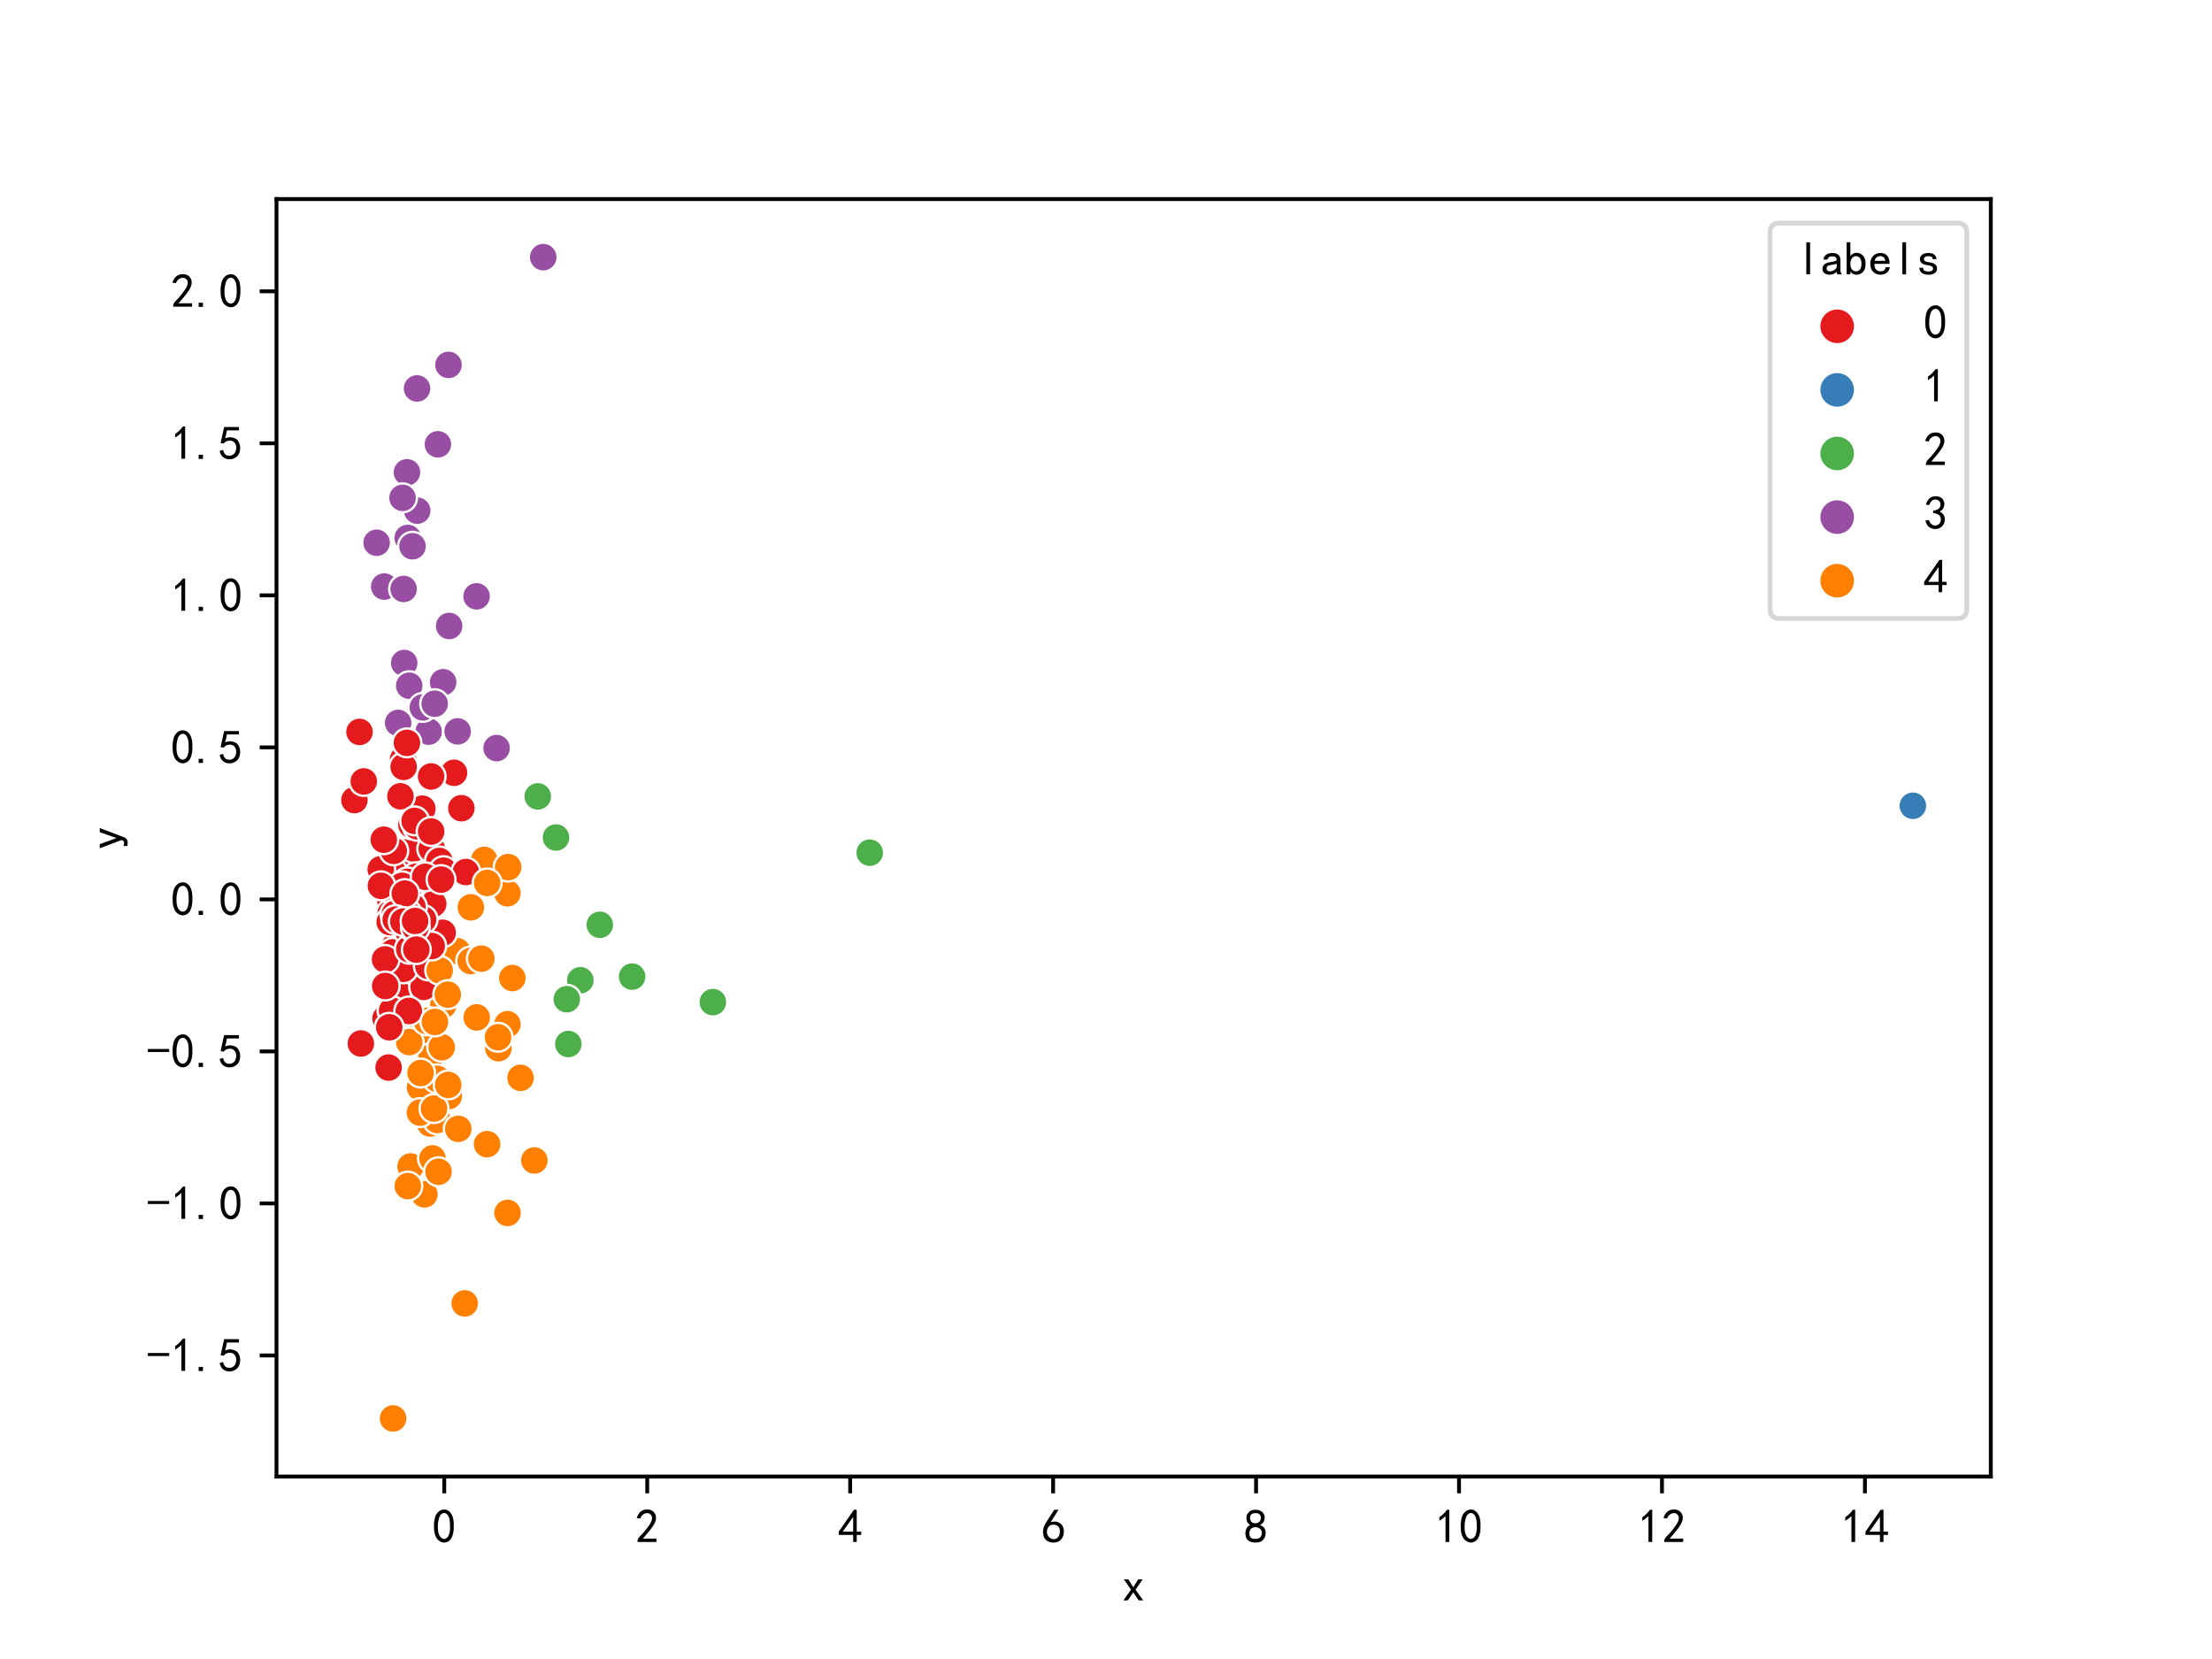 <?xml version="1.0" encoding="utf-8" standalone="no"?>
<!DOCTYPE svg PUBLIC "-//W3C//DTD SVG 1.1//EN"
  "http://www.w3.org/Graphics/SVG/1.1/DTD/svg11.dtd">
<!-- Created with matplotlib (https://matplotlib.org/) -->
<svg height="345.6pt" version="1.1" viewBox="0 0 460.8 345.6" width="460.8pt" xmlns="http://www.w3.org/2000/svg" xmlns:xlink="http://www.w3.org/1999/xlink">
 <defs>
  <style type="text/css">*{stroke-linecap:butt;stroke-linejoin:round;}</style>
 </defs>
 <g id="figure_1">
  <g id="patch_1">
   <path d="M 0 345.6 
L 460.8 345.6 
L 460.8 0 
L 0 0 
z
" style="fill:#ffffff;"/>
  </g>
  <g id="axes_1">
   <g id="patch_2">
    <path d="M 57.6 307.584 
L 414.72 307.584 
L 414.72 41.472 
L 57.6 41.472 
z
" style="fill:#ffffff;"/>
   </g>
   <g id="PathCollection_1">
    <defs>
     <path d="M 0 3 
C 0.796 3 1.559 2.684 2.121 2.121 
C 2.684 1.559 3 0.796 3 -0 
C 3 -0.796 2.684 -1.559 2.121 -2.121 
C 1.559 -2.684 0.796 -3 0 -3 
C -0.796 -3 -1.559 -2.684 -2.121 -2.121 
C -2.684 -1.559 -3 -0.796 -3 0 
C -3 0.796 -2.684 1.559 -2.121 2.121 
C -1.559 2.684 -0.796 3 0 3 
z
" id="C0_0_defb225ad3"/>
    </defs>
    <g clip-path="url(#p0d2f0384b6)">
     <use style="fill:#ff7f00;stroke:#ffffff;stroke-width:0.48;" x="89.593" xlink:href="#C0_0_defb225ad3" y="234.045"/>
    </g>
    <g clip-path="url(#p0d2f0384b6)">
     <use style="fill:#e41a1c;stroke:#ffffff;stroke-width:0.48;" x="90.141" xlink:href="#C0_0_defb225ad3" y="173.498"/>
    </g>
    <g clip-path="url(#p0d2f0384b6)">
     <use style="fill:#e41a1c;stroke:#ffffff;stroke-width:0.48;" x="86.931" xlink:href="#C0_0_defb225ad3" y="196.466"/>
    </g>
    <g clip-path="url(#p0d2f0384b6)">
     <use style="fill:#e41a1c;stroke:#ffffff;stroke-width:0.48;" x="81.335" xlink:href="#C0_0_defb225ad3" y="187.617"/>
    </g>
    <g clip-path="url(#p0d2f0384b6)">
     <use style="fill:#e41a1c;stroke:#ffffff;stroke-width:0.48;" x="81.875" xlink:href="#C0_0_defb225ad3" y="197.6"/>
    </g>
    <g clip-path="url(#p0d2f0384b6)">
     <use style="fill:#e41a1c;stroke:#ffffff;stroke-width:0.48;" x="86.032" xlink:href="#C0_0_defb225ad3" y="185.121"/>
    </g>
    <g clip-path="url(#p0d2f0384b6)">
     <use style="fill:#e41a1c;stroke:#ffffff;stroke-width:0.48;" x="83.981" xlink:href="#C0_0_defb225ad3" y="189.215"/>
    </g>
    <g clip-path="url(#p0d2f0384b6)">
     <use style="fill:#e41a1c;stroke:#ffffff;stroke-width:0.48;" x="83.6" xlink:href="#C0_0_defb225ad3" y="211.194"/>
    </g>
    <g clip-path="url(#p0d2f0384b6)">
     <use style="fill:#e41a1c;stroke:#ffffff;stroke-width:0.48;" x="85.974" xlink:href="#C0_0_defb225ad3" y="192.993"/>
    </g>
    <g clip-path="url(#p0d2f0384b6)">
     <use style="fill:#e41a1c;stroke:#ffffff;stroke-width:0.48;" x="85.676" xlink:href="#C0_0_defb225ad3" y="203.607"/>
    </g>
    <g clip-path="url(#p0d2f0384b6)">
     <use style="fill:#ff7f00;stroke:#ffffff;stroke-width:0.48;" x="89.884" xlink:href="#C0_0_defb225ad3" y="219.738"/>
    </g>
    <g clip-path="url(#p0d2f0384b6)">
     <use style="fill:#e41a1c;stroke:#ffffff;stroke-width:0.48;" x="84.053" xlink:href="#C0_0_defb225ad3" y="190.77"/>
    </g>
    <g clip-path="url(#p0d2f0384b6)">
     <use style="fill:#984ea3;stroke:#ffffff;stroke-width:0.48;" x="80.043" xlink:href="#C0_0_defb225ad3" y="122.191"/>
    </g>
    <g clip-path="url(#p0d2f0384b6)">
     <use style="fill:#e41a1c;stroke:#ffffff;stroke-width:0.48;" x="87.724" xlink:href="#C0_0_defb225ad3" y="168.278"/>
    </g>
    <g clip-path="url(#p0d2f0384b6)">
     <use style="fill:#ff7f00;stroke:#ffffff;stroke-width:0.48;" x="95.209" xlink:href="#C0_0_defb225ad3" y="198.135"/>
    </g>
    <g clip-path="url(#p0d2f0384b6)">
     <use style="fill:#ff7f00;stroke:#ffffff;stroke-width:0.48;" x="91.106" xlink:href="#C0_0_defb225ad3" y="233.313"/>
    </g>
    <g clip-path="url(#p0d2f0384b6)">
     <use style="fill:#984ea3;stroke:#ffffff;stroke-width:0.48;" x="84.207" xlink:href="#C0_0_defb225ad3" y="138.112"/>
    </g>
    <g clip-path="url(#p0d2f0384b6)">
     <use style="fill:#984ea3;stroke:#ffffff;stroke-width:0.48;" x="103.45" xlink:href="#C0_0_defb225ad3" y="155.844"/>
    </g>
    <g clip-path="url(#p0d2f0384b6)">
     <use style="fill:#984ea3;stroke:#ffffff;stroke-width:0.48;" x="84.94" xlink:href="#C0_0_defb225ad3" y="112.066"/>
    </g>
    <g clip-path="url(#p0d2f0384b6)">
     <use style="fill:#e41a1c;stroke:#ffffff;stroke-width:0.48;" x="84.461" xlink:href="#C0_0_defb225ad3" y="180.436"/>
    </g>
    <g clip-path="url(#p0d2f0384b6)">
     <use style="fill:#984ea3;stroke:#ffffff;stroke-width:0.48;" x="85.248" xlink:href="#C0_0_defb225ad3" y="142.847"/>
    </g>
    <g clip-path="url(#p0d2f0384b6)">
     <use style="fill:#e41a1c;stroke:#ffffff;stroke-width:0.48;" x="83.375" xlink:href="#C0_0_defb225ad3" y="194.992"/>
    </g>
    <g clip-path="url(#p0d2f0384b6)">
     <use style="fill:#984ea3;stroke:#ffffff;stroke-width:0.48;" x="89.294" xlink:href="#C0_0_defb225ad3" y="152.411"/>
    </g>
    <g clip-path="url(#p0d2f0384b6)">
     <use style="fill:#e41a1c;stroke:#ffffff;stroke-width:0.48;" x="86.195" xlink:href="#C0_0_defb225ad3" y="176.749"/>
    </g>
    <g clip-path="url(#p0d2f0384b6)">
     <use style="fill:#e41a1c;stroke:#ffffff;stroke-width:0.48;" x="84.634" xlink:href="#C0_0_defb225ad3" y="187.094"/>
    </g>
    <g clip-path="url(#p0d2f0384b6)">
     <use style="fill:#ff7f00;stroke:#ffffff;stroke-width:0.48;" x="87.899" xlink:href="#C0_0_defb225ad3" y="214.634"/>
    </g>
    <g clip-path="url(#p0d2f0384b6)">
     <use style="fill:#e41a1c;stroke:#ffffff;stroke-width:0.48;" x="89.943" xlink:href="#C0_0_defb225ad3" y="176.824"/>
    </g>
    <g clip-path="url(#p0d2f0384b6)">
     <use style="fill:#e41a1c;stroke:#ffffff;stroke-width:0.48;" x="84.454" xlink:href="#C0_0_defb225ad3" y="201.915"/>
    </g>
    <g clip-path="url(#p0d2f0384b6)">
     <use style="fill:#e41a1c;stroke:#ffffff;stroke-width:0.48;" x="82.493" xlink:href="#C0_0_defb225ad3" y="194.757"/>
    </g>
    <g clip-path="url(#p0d2f0384b6)">
     <use style="fill:#e41a1c;stroke:#ffffff;stroke-width:0.48;" x="82.304" xlink:href="#C0_0_defb225ad3" y="196.998"/>
    </g>
    <g clip-path="url(#p0d2f0384b6)">
     <use style="fill:#e41a1c;stroke:#ffffff;stroke-width:0.48;" x="84.204" xlink:href="#C0_0_defb225ad3" y="205.339"/>
    </g>
    <g clip-path="url(#p0d2f0384b6)">
     <use style="fill:#ff7f00;stroke:#ffffff;stroke-width:0.48;" x="87.506" xlink:href="#C0_0_defb225ad3" y="226.536"/>
    </g>
    <g clip-path="url(#p0d2f0384b6)">
     <use style="fill:#ff7f00;stroke:#ffffff;stroke-width:0.48;" x="92.018" xlink:href="#C0_0_defb225ad3" y="218.162"/>
    </g>
    <g clip-path="url(#p0d2f0384b6)">
     <use style="fill:#4daf4a;stroke:#ffffff;stroke-width:0.48;" x="115.827" xlink:href="#C0_0_defb225ad3" y="174.466"/>
    </g>
    <g clip-path="url(#p0d2f0384b6)">
     <use style="fill:#ff7f00;stroke:#ffffff;stroke-width:0.48;" x="105.708" xlink:href="#C0_0_defb225ad3" y="213.361"/>
    </g>
    <g clip-path="url(#p0d2f0384b6)">
     <use style="fill:#ff7f00;stroke:#ffffff;stroke-width:0.48;" x="88.415" xlink:href="#C0_0_defb225ad3" y="248.81"/>
    </g>
    <g clip-path="url(#p0d2f0384b6)">
     <use style="fill:#ff7f00;stroke:#ffffff;stroke-width:0.48;" x="85.248" xlink:href="#C0_0_defb225ad3" y="217.091"/>
    </g>
    <g clip-path="url(#p0d2f0384b6)">
     <use style="fill:#984ea3;stroke:#ffffff;stroke-width:0.48;" x="88.08" xlink:href="#C0_0_defb225ad3" y="147.361"/>
    </g>
    <g clip-path="url(#p0d2f0384b6)">
     <use style="fill:#e41a1c;stroke:#ffffff;stroke-width:0.48;" x="94.584" xlink:href="#C0_0_defb225ad3" y="160.984"/>
    </g>
    <g clip-path="url(#p0d2f0384b6)">
     <use style="fill:#e41a1c;stroke:#ffffff;stroke-width:0.48;" x="85.713" xlink:href="#C0_0_defb225ad3" y="171.831"/>
    </g>
    <g clip-path="url(#p0d2f0384b6)">
     <use style="fill:#e41a1c;stroke:#ffffff;stroke-width:0.48;" x="91.542" xlink:href="#C0_0_defb225ad3" y="179.356"/>
    </g>
    <g clip-path="url(#p0d2f0384b6)">
     <use style="fill:#e41a1c;stroke:#ffffff;stroke-width:0.48;" x="84.274" xlink:href="#C0_0_defb225ad3" y="198.268"/>
    </g>
    <g clip-path="url(#p0d2f0384b6)">
     <use style="fill:#e41a1c;stroke:#ffffff;stroke-width:0.48;" x="81.367" xlink:href="#C0_0_defb225ad3" y="190.319"/>
    </g>
    <g clip-path="url(#p0d2f0384b6)">
     <use style="fill:#984ea3;stroke:#ffffff;stroke-width:0.48;" x="86.877" xlink:href="#C0_0_defb225ad3" y="80.921"/>
    </g>
    <g clip-path="url(#p0d2f0384b6)">
     <use style="fill:#e41a1c;stroke:#ffffff;stroke-width:0.48;" x="81.074" xlink:href="#C0_0_defb225ad3" y="185.036"/>
    </g>
    <g clip-path="url(#p0d2f0384b6)">
     <use style="fill:#ff7f00;stroke:#ffffff;stroke-width:0.48;" x="85.525" xlink:href="#C0_0_defb225ad3" y="243"/>
    </g>
    <g clip-path="url(#p0d2f0384b6)">
     <use style="fill:#e41a1c;stroke:#ffffff;stroke-width:0.48;" x="84.705" xlink:href="#C0_0_defb225ad3" y="193.875"/>
    </g>
    <g clip-path="url(#p0d2f0384b6)">
     <use style="fill:#e41a1c;stroke:#ffffff;stroke-width:0.48;" x="86.668" xlink:href="#C0_0_defb225ad3" y="182.642"/>
    </g>
    <g clip-path="url(#p0d2f0384b6)">
     <use style="fill:#e41a1c;stroke:#ffffff;stroke-width:0.48;" x="87.353" xlink:href="#C0_0_defb225ad3" y="190.694"/>
    </g>
    <g clip-path="url(#p0d2f0384b6)">
     <use style="fill:#e41a1c;stroke:#ffffff;stroke-width:0.48;" x="80.321" xlink:href="#C0_0_defb225ad3" y="212.155"/>
    </g>
    <g clip-path="url(#p0d2f0384b6)">
     <use style="fill:#ff7f00;stroke:#ffffff;stroke-width:0.48;" x="92.332" xlink:href="#C0_0_defb225ad3" y="209.391"/>
    </g>
    <g clip-path="url(#p0d2f0384b6)">
     <use style="fill:#e41a1c;stroke:#ffffff;stroke-width:0.48;" x="92.222" xlink:href="#C0_0_defb225ad3" y="194.314"/>
    </g>
    <g clip-path="url(#p0d2f0384b6)">
     <use style="fill:#ff7f00;stroke:#ffffff;stroke-width:0.48;" x="101.465" xlink:href="#C0_0_defb225ad3" y="238.349"/>
    </g>
    <g clip-path="url(#p0d2f0384b6)">
     <use style="fill:#984ea3;stroke:#ffffff;stroke-width:0.48;" x="95.333" xlink:href="#C0_0_defb225ad3" y="152.356"/>
    </g>
    <g clip-path="url(#p0d2f0384b6)">
     <use style="fill:#984ea3;stroke:#ffffff;stroke-width:0.48;" x="82.938" xlink:href="#C0_0_defb225ad3" y="150.597"/>
    </g>
    <g clip-path="url(#p0d2f0384b6)">
     <use style="fill:#ff7f00;stroke:#ffffff;stroke-width:0.48;" x="98.085" xlink:href="#C0_0_defb225ad3" y="189.013"/>
    </g>
    <g clip-path="url(#p0d2f0384b6)">
     <use style="fill:#e41a1c;stroke:#ffffff;stroke-width:0.48;" x="88.477" xlink:href="#C0_0_defb225ad3" y="187.518"/>
    </g>
    <g clip-path="url(#p0d2f0384b6)">
     <use style="fill:#e41a1c;stroke:#ffffff;stroke-width:0.48;" x="92.402" xlink:href="#C0_0_defb225ad3" y="181.377"/>
    </g>
    <g clip-path="url(#p0d2f0384b6)">
     <use style="fill:#4daf4a;stroke:#ffffff;stroke-width:0.48;" x="124.949" xlink:href="#C0_0_defb225ad3" y="192.65"/>
    </g>
    <g clip-path="url(#p0d2f0384b6)">
     <use style="fill:#ff7f00;stroke:#ffffff;stroke-width:0.48;" x="81.888" xlink:href="#C0_0_defb225ad3" y="295.488"/>
    </g>
    <g clip-path="url(#p0d2f0384b6)">
     <use style="fill:#4daf4a;stroke:#ffffff;stroke-width:0.48;" x="118.395" xlink:href="#C0_0_defb225ad3" y="217.487"/>
    </g>
    <g clip-path="url(#p0d2f0384b6)">
     <use style="fill:#e41a1c;stroke:#ffffff;stroke-width:0.48;" x="81.75" xlink:href="#C0_0_defb225ad3" y="181.56"/>
    </g>
    <g clip-path="url(#p0d2f0384b6)">
     <use style="fill:#e41a1c;stroke:#ffffff;stroke-width:0.48;" x="86.787" xlink:href="#C0_0_defb225ad3" y="188.669"/>
    </g>
    <g clip-path="url(#p0d2f0384b6)">
     <use style="fill:#e41a1c;stroke:#ffffff;stroke-width:0.48;" x="90.252" xlink:href="#C0_0_defb225ad3" y="188.285"/>
    </g>
    <g clip-path="url(#p0d2f0384b6)">
     <use style="fill:#ff7f00;stroke:#ffffff;stroke-width:0.48;" x="91.079" xlink:href="#C0_0_defb225ad3" y="224.741"/>
    </g>
    <g clip-path="url(#p0d2f0384b6)">
     <use style="fill:#984ea3;stroke:#ffffff;stroke-width:0.48;" x="93.428" xlink:href="#C0_0_defb225ad3" y="76.016"/>
    </g>
    <g clip-path="url(#p0d2f0384b6)">
     <use style="fill:#ff7f00;stroke:#ffffff;stroke-width:0.48;" x="90.091" xlink:href="#C0_0_defb225ad3" y="241.32"/>
    </g>
    <g clip-path="url(#p0d2f0384b6)">
     <use style="fill:#4daf4a;stroke:#ffffff;stroke-width:0.48;" x="120.893" xlink:href="#C0_0_defb225ad3" y="204.203"/>
    </g>
    <g clip-path="url(#p0d2f0384b6)">
     <use style="fill:#984ea3;stroke:#ffffff;stroke-width:0.48;" x="78.459" xlink:href="#C0_0_defb225ad3" y="113.063"/>
    </g>
    <g clip-path="url(#p0d2f0384b6)">
     <use style="fill:#e41a1c;stroke:#ffffff;stroke-width:0.48;" x="89.809" xlink:href="#C0_0_defb225ad3" y="161.751"/>
    </g>
    <g clip-path="url(#p0d2f0384b6)">
     <use style="fill:#e41a1c;stroke:#ffffff;stroke-width:0.48;" x="81.184" xlink:href="#C0_0_defb225ad3" y="192.076"/>
    </g>
    <g clip-path="url(#p0d2f0384b6)">
     <use style="fill:#e41a1c;stroke:#ffffff;stroke-width:0.48;" x="82.632" xlink:href="#C0_0_defb225ad3" y="206.635"/>
    </g>
    <g clip-path="url(#p0d2f0384b6)">
     <use style="fill:#e41a1c;stroke:#ffffff;stroke-width:0.48;" x="88.245" xlink:href="#C0_0_defb225ad3" y="205.589"/>
    </g>
    <g clip-path="url(#p0d2f0384b6)">
     <use style="fill:#e41a1c;stroke:#ffffff;stroke-width:0.48;" x="96.113" xlink:href="#C0_0_defb225ad3" y="168.362"/>
    </g>
    <g clip-path="url(#p0d2f0384b6)">
     <use style="fill:#984ea3;stroke:#ffffff;stroke-width:0.48;" x="84.779" xlink:href="#C0_0_defb225ad3" y="98.39"/>
    </g>
    <g clip-path="url(#p0d2f0384b6)">
     <use style="fill:#ff7f00;stroke:#ffffff;stroke-width:0.48;" x="93.493" xlink:href="#C0_0_defb225ad3" y="228.32"/>
    </g>
    <g clip-path="url(#p0d2f0384b6)">
     <use style="fill:#4daf4a;stroke:#ffffff;stroke-width:0.48;" x="181.176" xlink:href="#C0_0_defb225ad3" y="177.628"/>
    </g>
    <g clip-path="url(#p0d2f0384b6)">
     <use style="fill:#984ea3;stroke:#ffffff;stroke-width:0.48;" x="84.08" xlink:href="#C0_0_defb225ad3" y="122.69"/>
    </g>
    <g clip-path="url(#p0d2f0384b6)">
     <use style="fill:#e41a1c;stroke:#ffffff;stroke-width:0.48;" x="87.984" xlink:href="#C0_0_defb225ad3" y="168.463"/>
    </g>
    <g clip-path="url(#p0d2f0384b6)">
     <use style="fill:#e41a1c;stroke:#ffffff;stroke-width:0.48;" x="73.833" xlink:href="#C0_0_defb225ad3" y="166.672"/>
    </g>
    <g clip-path="url(#p0d2f0384b6)">
     <use style="fill:#ff7f00;stroke:#ffffff;stroke-width:0.48;" x="111.319" xlink:href="#C0_0_defb225ad3" y="241.74"/>
    </g>
    <g clip-path="url(#p0d2f0384b6)">
     <use style="fill:#e41a1c;stroke:#ffffff;stroke-width:0.48;" x="81.881" xlink:href="#C0_0_defb225ad3" y="198.39"/>
    </g>
    <g clip-path="url(#p0d2f0384b6)">
     <use style="fill:#e41a1c;stroke:#ffffff;stroke-width:0.48;" x="86.92" xlink:href="#C0_0_defb225ad3" y="172.142"/>
    </g>
    <g clip-path="url(#p0d2f0384b6)">
     <use style="fill:#ff7f00;stroke:#ffffff;stroke-width:0.48;" x="103.828" xlink:href="#C0_0_defb225ad3" y="218.361"/>
    </g>
    <g clip-path="url(#p0d2f0384b6)">
     <use style="fill:#ff7f00;stroke:#ffffff;stroke-width:0.48;" x="87.476" xlink:href="#C0_0_defb225ad3" y="231.775"/>
    </g>
    <g clip-path="url(#p0d2f0384b6)">
     <use style="fill:#ff7f00;stroke:#ffffff;stroke-width:0.48;" x="91.355" xlink:href="#C0_0_defb225ad3" y="244.098"/>
    </g>
    <g clip-path="url(#p0d2f0384b6)">
     <use style="fill:#984ea3;stroke:#ffffff;stroke-width:0.48;" x="86.912" xlink:href="#C0_0_defb225ad3" y="106.374"/>
    </g>
    <g clip-path="url(#p0d2f0384b6)">
     <use style="fill:#ff7f00;stroke:#ffffff;stroke-width:0.48;" x="99.307" xlink:href="#C0_0_defb225ad3" y="211.949"/>
    </g>
    <g clip-path="url(#p0d2f0384b6)">
     <use style="fill:#e41a1c;stroke:#ffffff;stroke-width:0.48;" x="83.42" xlink:href="#C0_0_defb225ad3" y="165.885"/>
    </g>
    <g clip-path="url(#p0d2f0384b6)">
     <use style="fill:#e41a1c;stroke:#ffffff;stroke-width:0.48;" x="86.374" xlink:href="#C0_0_defb225ad3" y="171.001"/>
    </g>
    <g clip-path="url(#p0d2f0384b6)">
     <use style="fill:#ff7f00;stroke:#ffffff;stroke-width:0.48;" x="105.71" xlink:href="#C0_0_defb225ad3" y="186.087"/>
    </g>
    <g clip-path="url(#p0d2f0384b6)">
     <use style="fill:#e41a1c;stroke:#ffffff;stroke-width:0.48;" x="85.934" xlink:href="#C0_0_defb225ad3" y="184.28"/>
    </g>
    <g clip-path="url(#p0d2f0384b6)">
     <use style="fill:#4daf4a;stroke:#ffffff;stroke-width:0.48;" x="131.683" xlink:href="#C0_0_defb225ad3" y="203.45"/>
    </g>
    <g clip-path="url(#p0d2f0384b6)">
     <use style="fill:#ff7f00;stroke:#ffffff;stroke-width:0.48;" x="95.473" xlink:href="#C0_0_defb225ad3" y="235.154"/>
    </g>
    <g clip-path="url(#p0d2f0384b6)">
     <use style="fill:#e41a1c;stroke:#ffffff;stroke-width:0.48;" x="88.137" xlink:href="#C0_0_defb225ad3" y="191.543"/>
    </g>
    <g clip-path="url(#p0d2f0384b6)">
     <use style="fill:#e41a1c;stroke:#ffffff;stroke-width:0.48;" x="83.89" xlink:href="#C0_0_defb225ad3" y="159.421"/>
    </g>
    <g clip-path="url(#p0d2f0384b6)">
     <use style="fill:#e41a1c;stroke:#ffffff;stroke-width:0.48;" x="84.035" xlink:href="#C0_0_defb225ad3" y="201.827"/>
    </g>
    <g clip-path="url(#p0d2f0384b6)">
     <use style="fill:#e41a1c;stroke:#ffffff;stroke-width:0.48;" x="84.937" xlink:href="#C0_0_defb225ad3" y="184.073"/>
    </g>
    <g clip-path="url(#p0d2f0384b6)">
     <use style="fill:#e41a1c;stroke:#ffffff;stroke-width:0.48;" x="85.178" xlink:href="#C0_0_defb225ad3" y="194.197"/>
    </g>
    <g clip-path="url(#p0d2f0384b6)">
     <use style="fill:#e41a1c;stroke:#ffffff;stroke-width:0.48;" x="81.672" xlink:href="#C0_0_defb225ad3" y="210.529"/>
    </g>
    <g clip-path="url(#p0d2f0384b6)">
     <use style="fill:#e41a1c;stroke:#ffffff;stroke-width:0.48;" x="75.782" xlink:href="#C0_0_defb225ad3" y="162.783"/>
    </g>
    <g clip-path="url(#p0d2f0384b6)">
     <use style="fill:#e41a1c;stroke:#ffffff;stroke-width:0.48;" x="83.958" xlink:href="#C0_0_defb225ad3" y="158.183"/>
    </g>
    <g clip-path="url(#p0d2f0384b6)">
     <use style="fill:#e41a1c;stroke:#ffffff;stroke-width:0.48;" x="82.255" xlink:href="#C0_0_defb225ad3" y="190.381"/>
    </g>
    <g clip-path="url(#p0d2f0384b6)">
     <use style="fill:#e41a1c;stroke:#ffffff;stroke-width:0.48;" x="80.207" xlink:href="#C0_0_defb225ad3" y="199.868"/>
    </g>
    <g clip-path="url(#p0d2f0384b6)">
     <use style="fill:#e41a1c;stroke:#ffffff;stroke-width:0.48;" x="89.814" xlink:href="#C0_0_defb225ad3" y="173.214"/>
    </g>
    <g clip-path="url(#p0d2f0384b6)">
     <use style="fill:#e41a1c;stroke:#ffffff;stroke-width:0.48;" x="89.233" xlink:href="#C0_0_defb225ad3" y="201.224"/>
    </g>
    <g clip-path="url(#p0d2f0384b6)">
     <use style="fill:#984ea3;stroke:#ffffff;stroke-width:0.48;" x="83.855" xlink:href="#C0_0_defb225ad3" y="103.709"/>
    </g>
    <g clip-path="url(#p0d2f0384b6)">
     <use style="fill:#e41a1c;stroke:#ffffff;stroke-width:0.48;" x="79.314" xlink:href="#C0_0_defb225ad3" y="181.083"/>
    </g>
    <g clip-path="url(#p0d2f0384b6)">
     <use style="fill:#984ea3;stroke:#ffffff;stroke-width:0.48;" x="93.564" xlink:href="#C0_0_defb225ad3" y="130.403"/>
    </g>
    <g clip-path="url(#p0d2f0384b6)">
     <use style="fill:#e41a1c;stroke:#ffffff;stroke-width:0.48;" x="80.952" xlink:href="#C0_0_defb225ad3" y="222.391"/>
    </g>
    <g clip-path="url(#p0d2f0384b6)">
     <use style="fill:#ff7f00;stroke:#ffffff;stroke-width:0.48;" x="100.873" xlink:href="#C0_0_defb225ad3" y="179.142"/>
    </g>
    <g clip-path="url(#p0d2f0384b6)">
     <use style="fill:#e41a1c;stroke:#ffffff;stroke-width:0.48;" x="80.25" xlink:href="#C0_0_defb225ad3" y="205.405"/>
    </g>
    <g clip-path="url(#p0d2f0384b6)">
     <use style="fill:#ff7f00;stroke:#ffffff;stroke-width:0.48;" x="105.862" xlink:href="#C0_0_defb225ad3" y="180.633"/>
    </g>
    <g clip-path="url(#p0d2f0384b6)">
     <use style="fill:#ff7f00;stroke:#ffffff;stroke-width:0.48;" x="87.612" xlink:href="#C0_0_defb225ad3" y="223.526"/>
    </g>
    <g clip-path="url(#p0d2f0384b6)">
     <use style="fill:#377eb8;stroke:#ffffff;stroke-width:0.48;" x="398.487" xlink:href="#C0_0_defb225ad3" y="167.853"/>
    </g>
    <g clip-path="url(#p0d2f0384b6)">
     <use style="fill:#e41a1c;stroke:#ffffff;stroke-width:0.48;" x="97.038" xlink:href="#C0_0_defb225ad3" y="181.66"/>
    </g>
    <g clip-path="url(#p0d2f0384b6)">
     <use style="fill:#ff7f00;stroke:#ffffff;stroke-width:0.48;" x="103.752" xlink:href="#C0_0_defb225ad3" y="216.081"/>
    </g>
    <g clip-path="url(#p0d2f0384b6)">
     <use style="fill:#ff7f00;stroke:#ffffff;stroke-width:0.48;" x="96.805" xlink:href="#C0_0_defb225ad3" y="271.52"/>
    </g>
    <g clip-path="url(#p0d2f0384b6)">
     <use style="fill:#4daf4a;stroke:#ffffff;stroke-width:0.48;" x="118.071" xlink:href="#C0_0_defb225ad3" y="208.158"/>
    </g>
    <g clip-path="url(#p0d2f0384b6)">
     <use style="fill:#e41a1c;stroke:#ffffff;stroke-width:0.48;" x="82.025" xlink:href="#C0_0_defb225ad3" y="177.244"/>
    </g>
    <g clip-path="url(#p0d2f0384b6)">
     <use style="fill:#e41a1c;stroke:#ffffff;stroke-width:0.48;" x="84.848" xlink:href="#C0_0_defb225ad3" y="183.703"/>
    </g>
    <g clip-path="url(#p0d2f0384b6)">
     <use style="fill:#e41a1c;stroke:#ffffff;stroke-width:0.48;" x="85.154" xlink:href="#C0_0_defb225ad3" y="187.114"/>
    </g>
    <g clip-path="url(#p0d2f0384b6)">
     <use style="fill:#ff7f00;stroke:#ffffff;stroke-width:0.48;" x="88.881" xlink:href="#C0_0_defb225ad3" y="212.666"/>
    </g>
    <g clip-path="url(#p0d2f0384b6)">
     <use style="fill:#e41a1c;stroke:#ffffff;stroke-width:0.48;" x="85.91" xlink:href="#C0_0_defb225ad3" y="188.882"/>
    </g>
    <g clip-path="url(#p0d2f0384b6)">
     <use style="fill:#e41a1c;stroke:#ffffff;stroke-width:0.48;" x="85.161" xlink:href="#C0_0_defb225ad3" y="210.604"/>
    </g>
    <g clip-path="url(#p0d2f0384b6)">
     <use style="fill:#e41a1c;stroke:#ffffff;stroke-width:0.48;" x="85.257" xlink:href="#C0_0_defb225ad3" y="197.747"/>
    </g>
    <g clip-path="url(#p0d2f0384b6)">
     <use style="fill:#e41a1c;stroke:#ffffff;stroke-width:0.48;" x="84.085" xlink:href="#C0_0_defb225ad3" y="159.761"/>
    </g>
    <g clip-path="url(#p0d2f0384b6)">
     <use style="fill:#ff7f00;stroke:#ffffff;stroke-width:0.48;" x="91.597" xlink:href="#C0_0_defb225ad3" y="202.156"/>
    </g>
    <g clip-path="url(#p0d2f0384b6)">
     <use style="fill:#984ea3;stroke:#ffffff;stroke-width:0.48;" x="113.167" xlink:href="#C0_0_defb225ad3" y="53.568"/>
    </g>
    <g clip-path="url(#p0d2f0384b6)">
     <use style="fill:#4daf4a;stroke:#ffffff;stroke-width:0.48;" x="148.5" xlink:href="#C0_0_defb225ad3" y="208.759"/>
    </g>
    <g clip-path="url(#p0d2f0384b6)">
     <use style="fill:#e41a1c;stroke:#ffffff;stroke-width:0.48;" x="75.174" xlink:href="#C0_0_defb225ad3" y="217.377"/>
    </g>
    <g clip-path="url(#p0d2f0384b6)">
     <use style="fill:#ff7f00;stroke:#ffffff;stroke-width:0.48;" x="105.726" xlink:href="#C0_0_defb225ad3" y="252.672"/>
    </g>
    <g clip-path="url(#p0d2f0384b6)">
     <use style="fill:#e41a1c;stroke:#ffffff;stroke-width:0.48;" x="83.782" xlink:href="#C0_0_defb225ad3" y="184.531"/>
    </g>
    <g clip-path="url(#p0d2f0384b6)">
     <use style="fill:#e41a1c;stroke:#ffffff;stroke-width:0.48;" x="79.347" xlink:href="#C0_0_defb225ad3" y="184.535"/>
    </g>
    <g clip-path="url(#p0d2f0384b6)">
     <use style="fill:#984ea3;stroke:#ffffff;stroke-width:0.48;" x="92.315" xlink:href="#C0_0_defb225ad3" y="142.121"/>
    </g>
    <g clip-path="url(#p0d2f0384b6)">
     <use style="fill:#ff7f00;stroke:#ffffff;stroke-width:0.48;" x="101.486" xlink:href="#C0_0_defb225ad3" y="183.938"/>
    </g>
    <g clip-path="url(#p0d2f0384b6)">
     <use style="fill:#e41a1c;stroke:#ffffff;stroke-width:0.48;" x="85.782" xlink:href="#C0_0_defb225ad3" y="192.93"/>
    </g>
    <g clip-path="url(#p0d2f0384b6)">
     <use style="fill:#e41a1c;stroke:#ffffff;stroke-width:0.48;" x="88.578" xlink:href="#C0_0_defb225ad3" y="182.659"/>
    </g>
    <g clip-path="url(#p0d2f0384b6)">
     <use style="fill:#984ea3;stroke:#ffffff;stroke-width:0.48;" x="90.55" xlink:href="#C0_0_defb225ad3" y="146.595"/>
    </g>
    <g clip-path="url(#p0d2f0384b6)">
     <use style="fill:#e41a1c;stroke:#ffffff;stroke-width:0.48;" x="84.841" xlink:href="#C0_0_defb225ad3" y="190.319"/>
    </g>
    <g clip-path="url(#p0d2f0384b6)">
     <use style="fill:#4daf4a;stroke:#ffffff;stroke-width:0.48;" x="112.028" xlink:href="#C0_0_defb225ad3" y="165.908"/>
    </g>
    <g clip-path="url(#p0d2f0384b6)">
     <use style="fill:#e41a1c;stroke:#ffffff;stroke-width:0.48;" x="88.959" xlink:href="#C0_0_defb225ad3" y="196.889"/>
    </g>
    <g clip-path="url(#p0d2f0384b6)">
     <use style="fill:#984ea3;stroke:#ffffff;stroke-width:0.48;" x="99.277" xlink:href="#C0_0_defb225ad3" y="124.226"/>
    </g>
    <g clip-path="url(#p0d2f0384b6)">
     <use style="fill:#e41a1c;stroke:#ffffff;stroke-width:0.48;" x="84.338" xlink:href="#C0_0_defb225ad3" y="186.153"/>
    </g>
    <g clip-path="url(#p0d2f0384b6)">
     <use style="fill:#984ea3;stroke:#ffffff;stroke-width:0.48;" x="85.93" xlink:href="#C0_0_defb225ad3" y="113.797"/>
    </g>
    <g clip-path="url(#p0d2f0384b6)">
     <use style="fill:#e41a1c;stroke:#ffffff;stroke-width:0.48;" x="82.443" xlink:href="#C0_0_defb225ad3" y="191.565"/>
    </g>
    <g clip-path="url(#p0d2f0384b6)">
     <use style="fill:#e41a1c;stroke:#ffffff;stroke-width:0.48;" x="86.056" xlink:href="#C0_0_defb225ad3" y="192.421"/>
    </g>
    <g clip-path="url(#p0d2f0384b6)">
     <use style="fill:#e41a1c;stroke:#ffffff;stroke-width:0.48;" x="84.775" xlink:href="#C0_0_defb225ad3" y="154.751"/>
    </g>
    <g clip-path="url(#p0d2f0384b6)">
     <use style="fill:#e41a1c;stroke:#ffffff;stroke-width:0.48;" x="89.928" xlink:href="#C0_0_defb225ad3" y="197.075"/>
    </g>
    <g clip-path="url(#p0d2f0384b6)">
     <use style="fill:#e41a1c;stroke:#ffffff;stroke-width:0.48;" x="79.952" xlink:href="#C0_0_defb225ad3" y="174.926"/>
    </g>
    <g clip-path="url(#p0d2f0384b6)">
     <use style="fill:#e41a1c;stroke:#ffffff;stroke-width:0.48;" x="84.015" xlink:href="#C0_0_defb225ad3" y="191.979"/>
    </g>
    <g clip-path="url(#p0d2f0384b6)">
     <use style="fill:#ff7f00;stroke:#ffffff;stroke-width:0.48;" x="90.404" xlink:href="#C0_0_defb225ad3" y="230.93"/>
    </g>
    <g clip-path="url(#p0d2f0384b6)">
     <use style="fill:#e41a1c;stroke:#ffffff;stroke-width:0.48;" x="86.524" xlink:href="#C0_0_defb225ad3" y="193.227"/>
    </g>
    <g clip-path="url(#p0d2f0384b6)">
     <use style="fill:#ff7f00;stroke:#ffffff;stroke-width:0.48;" x="84.956" xlink:href="#C0_0_defb225ad3" y="247.084"/>
    </g>
    <g clip-path="url(#p0d2f0384b6)">
     <use style="fill:#984ea3;stroke:#ffffff;stroke-width:0.48;" x="91.224" xlink:href="#C0_0_defb225ad3" y="92.557"/>
    </g>
    <g clip-path="url(#p0d2f0384b6)">
     <use style="fill:#ff7f00;stroke:#ffffff;stroke-width:0.48;" x="98.052" xlink:href="#C0_0_defb225ad3" y="200.193"/>
    </g>
    <g clip-path="url(#p0d2f0384b6)">
     <use style="fill:#ff7f00;stroke:#ffffff;stroke-width:0.48;" x="108.438" xlink:href="#C0_0_defb225ad3" y="224.537"/>
    </g>
    <g clip-path="url(#p0d2f0384b6)">
     <use style="fill:#ff7f00;stroke:#ffffff;stroke-width:0.48;" x="90.599" xlink:href="#C0_0_defb225ad3" y="212.893"/>
    </g>
    <g clip-path="url(#p0d2f0384b6)">
     <use style="fill:#e41a1c;stroke:#ffffff;stroke-width:0.48;" x="91.88" xlink:href="#C0_0_defb225ad3" y="183.233"/>
    </g>
    <g clip-path="url(#p0d2f0384b6)">
     <use style="fill:#ff7f00;stroke:#ffffff;stroke-width:0.48;" x="93.278" xlink:href="#C0_0_defb225ad3" y="207.2"/>
    </g>
    <g clip-path="url(#p0d2f0384b6)">
     <use style="fill:#ff7f00;stroke:#ffffff;stroke-width:0.48;" x="100.277" xlink:href="#C0_0_defb225ad3" y="199.703"/>
    </g>
    <g clip-path="url(#p0d2f0384b6)">
     <use style="fill:#e41a1c;stroke:#ffffff;stroke-width:0.48;" x="86.472" xlink:href="#C0_0_defb225ad3" y="191.865"/>
    </g>
    <g clip-path="url(#p0d2f0384b6)">
     <use style="fill:#e41a1c;stroke:#ffffff;stroke-width:0.48;" x="74.89" xlink:href="#C0_0_defb225ad3" y="152.473"/>
    </g>
    <g clip-path="url(#p0d2f0384b6)">
     <use style="fill:#ff7f00;stroke:#ffffff;stroke-width:0.48;" x="93.366" xlink:href="#C0_0_defb225ad3" y="226.008"/>
    </g>
    <g clip-path="url(#p0d2f0384b6)">
     <use style="fill:#ff7f00;stroke:#ffffff;stroke-width:0.48;" x="106.73" xlink:href="#C0_0_defb225ad3" y="203.746"/>
    </g>
    <g clip-path="url(#p0d2f0384b6)">
     <use style="fill:#e41a1c;stroke:#ffffff;stroke-width:0.48;" x="86.73" xlink:href="#C0_0_defb225ad3" y="197.823"/>
    </g>
    <g clip-path="url(#p0d2f0384b6)">
     <use style="fill:#e41a1c;stroke:#ffffff;stroke-width:0.48;" x="81.084" xlink:href="#C0_0_defb225ad3" y="214.002"/>
    </g>
   </g>
   <g id="PathCollection_2"/>
   <g id="PathCollection_3"/>
   <g id="PathCollection_4"/>
   <g id="PathCollection_5"/>
   <g id="PathCollection_6"/>
   <g id="matplotlib.axis_1">
    <g id="xtick_1">
     <g id="line2d_1">
      <defs>
       <path d="M 0 0 
L 0 3.5 
" id="mc27a061e68" style="stroke:#000000;stroke-width:0.8;"/>
      </defs>
      <g>
       <use style="stroke:#000000;stroke-width:0.8;" x="92.548" xlink:href="#mc27a061e68" y="307.584"/>
      </g>
     </g>
     <g id="text_1">
      <!-- 0 -->
      <g transform="translate(90.048 321.459)scale(0.1 -0.1)">
       <defs>
        <path d="M 3.125 29.297 
Q 3.906 50 6.438 56.047 
Q 8.984 62.109 13.672 66.016 
Q 18.359 69.922 25.188 69.922 
Q 32.031 69.922 37.109 64.25 
Q 42.188 58.594 43.75 50 
Q 45.312 41.406 44.719 30.266 
Q 44.141 19.141 40.812 12.109 
Q 37.5 5.078 30.859 2.344 
Q 24.219 -0.391 17.578 2.922 
Q 10.938 6.25 8.203 11.719 
Q 5.469 17.188 4.297 23.234 
Q 3.125 29.297 3.906 50 
z
M 12.891 52.734 
Q 10.547 31.25 12.5 22.844 
Q 14.453 14.453 18.938 10.938 
Q 23.438 7.422 28.125 9.562 
Q 32.812 11.719 34.953 18.156 
Q 37.109 24.609 37.109 32.219 
Q 37.109 39.844 36.516 46.094 
Q 35.938 52.344 33 57.422 
Q 30.078 62.5 25.188 62.688 
Q 20.312 62.891 16.594 57.812 
Q 12.891 52.734 10.547 31.25 
z
" id="SimHei-48"/>
       </defs>
       <use xlink:href="#SimHei-48"/>
      </g>
     </g>
    </g>
    <g id="xtick_2">
     <g id="line2d_2">
      <g>
       <use style="stroke:#000000;stroke-width:0.8;" x="134.827" xlink:href="#mc27a061e68" y="307.584"/>
      </g>
     </g>
     <g id="text_2">
      <!-- 2 -->
      <g transform="translate(132.327 321.459)scale(0.1 -0.1)">
       <defs>
        <path d="M 4.688 3.906 
Q 5.078 9.766 10.156 14.453 
Q 15.234 19.141 23.047 29.094 
Q 30.859 39.062 33.203 44.531 
Q 35.547 50 34.953 53.906 
Q 34.375 57.812 31.25 60.344 
Q 28.125 62.891 24.016 62.5 
Q 19.922 62.109 16.203 59.375 
Q 12.5 56.641 10.547 51.172 
L 3.125 52.344 
Q 6.25 61.328 11.125 65.422 
Q 16.016 69.531 22.656 69.922 
Q 26.562 70.312 29.688 69.719 
Q 32.812 69.141 36.125 66.984 
Q 39.453 64.844 41.594 60.547 
Q 43.75 56.25 43.156 50.188 
Q 42.578 44.141 37.109 35.734 
Q 31.641 27.344 16.016 9.375 
L 44.141 9.375 
L 44.141 2.344 
L 4.688 2.344 
z
" id="SimHei-50"/>
       </defs>
       <use xlink:href="#SimHei-50"/>
      </g>
     </g>
    </g>
    <g id="xtick_3">
     <g id="line2d_3">
      <g>
       <use style="stroke:#000000;stroke-width:0.8;" x="177.105" xlink:href="#mc27a061e68" y="307.584"/>
      </g>
     </g>
     <g id="text_3">
      <!-- 4 -->
      <g transform="translate(174.605 321.459)scale(0.1 -0.1)">
       <defs>
        <path d="M 31.25 17.188 
L 1.172 17.188 
L 1.172 23.828 
L 32.812 69.531 
L 38.672 69.531 
L 38.672 23.828 
L 48.047 23.828 
L 48.047 17.188 
L 38.672 17.188 
L 38.672 2.344 
L 31.25 2.344 
z
M 31.25 23.828 
L 31.25 54.688 
L 9.375 23.828 
z
" id="SimHei-52"/>
       </defs>
       <use xlink:href="#SimHei-52"/>
      </g>
     </g>
    </g>
    <g id="xtick_4">
     <g id="line2d_4">
      <g>
       <use style="stroke:#000000;stroke-width:0.8;" x="219.384" xlink:href="#mc27a061e68" y="307.584"/>
      </g>
     </g>
     <g id="text_4">
      <!-- 6 -->
      <g transform="translate(216.884 321.459)scale(0.1 -0.1)">
       <defs>
        <path d="M 3.516 19.531 
Q 4.297 30.859 6.047 34.766 
Q 7.812 38.672 11.328 44.531 
L 27.344 69.531 
L 36.328 69.531 
L 19.922 43.75 
Q 30.469 46.484 36.719 42.969 
Q 42.969 39.453 45.109 34.953 
Q 47.266 30.469 47.453 25.188 
Q 47.656 19.922 45.891 14.844 
Q 44.141 9.766 39.641 5.656 
Q 35.156 1.562 27.141 1.172 
Q 19.141 0.781 13.469 4.094 
Q 7.812 7.422 5.656 13.469 
Q 3.516 19.531 4.297 30.859 
z
M 12.5 16.016 
Q 19.531 8.594 25.391 8.203 
Q 31.25 7.812 35.156 12.109 
Q 39.062 16.406 39.062 24.609 
Q 39.062 32.812 34.172 35.938 
Q 29.297 39.062 23.234 38.281 
Q 17.188 37.5 14.453 32.422 
Q 11.719 27.344 12.109 21.672 
Q 12.5 16.016 19.531 8.594 
z
" id="SimHei-54"/>
       </defs>
       <use xlink:href="#SimHei-54"/>
      </g>
     </g>
    </g>
    <g id="xtick_5">
     <g id="line2d_5">
      <g>
       <use style="stroke:#000000;stroke-width:0.8;" x="261.663" xlink:href="#mc27a061e68" y="307.584"/>
      </g>
     </g>
     <g id="text_5">
      <!-- 8 -->
      <g transform="translate(259.163 321.459)scale(0.1 -0.1)">
       <defs>
        <path d="M 2.734 16.797 
Q 2.734 26.172 5.078 30.656 
Q 7.422 35.156 12.891 37.891 
Q 8.203 40.625 6.641 43.938 
Q 5.078 47.266 4.875 51.562 
Q 4.688 55.859 6.047 58.984 
Q 7.422 62.109 10.156 64.844 
Q 12.891 67.578 16.203 68.547 
Q 19.531 69.531 23.438 69.531 
Q 27.344 69.531 30.469 68.75 
Q 33.594 67.969 37.109 65.422 
Q 40.625 62.891 42.188 58.203 
Q 43.75 53.516 41.984 47.266 
Q 40.234 41.016 32.812 37.5 
Q 39.453 35.547 42.188 31.438 
Q 44.922 27.344 44.922 21.484 
Q 44.922 15.625 43.156 12.109 
Q 41.406 8.594 39.25 6.25 
Q 37.109 3.906 33.391 2.531 
Q 29.688 1.172 24.016 1.172 
Q 18.359 1.172 14.25 2.531 
Q 10.156 3.906 7.422 6.641 
Q 4.688 9.375 3.703 13.078 
Q 2.734 16.797 2.734 26.172 
z
M 10.938 26.562 
Q 10.547 17.188 12.297 13.672 
Q 14.062 10.156 18.75 9.172 
Q 23.438 8.203 28.516 9.375 
Q 33.594 10.547 35.547 14.844 
Q 37.5 19.141 36.906 23.438 
Q 36.328 27.734 32.031 30.656 
Q 27.734 33.594 22.656 33.203 
Q 17.578 32.812 14.25 29.688 
Q 10.938 26.562 10.547 17.188 
z
M 12.109 56.25 
Q 12.109 48.438 14.844 44.922 
Q 17.578 41.406 23.438 41.406 
Q 29.297 41.406 32.219 44.922 
Q 35.156 48.438 34.953 53.312 
Q 34.766 58.203 31.438 60.547 
Q 28.125 62.891 22.453 62.5 
Q 16.797 62.109 14.453 59.172 
Q 12.109 56.25 12.109 48.438 
z
" id="SimHei-56"/>
       </defs>
       <use xlink:href="#SimHei-56"/>
      </g>
     </g>
    </g>
    <g id="xtick_6">
     <g id="line2d_6">
      <g>
       <use style="stroke:#000000;stroke-width:0.8;" x="303.941" xlink:href="#mc27a061e68" y="307.584"/>
      </g>
     </g>
     <g id="text_6">
      <!-- 10 -->
      <g transform="translate(298.941 321.459)scale(0.1 -0.1)">
       <defs>
        <path d="M 21.875 56.25 
Q 16.797 51.172 8.984 46.484 
L 8.984 53.906 
Q 18.75 60.547 25 69.531 
L 29.688 69.531 
L 29.688 2.344 
L 21.875 2.344 
z
" id="SimHei-49"/>
       </defs>
       <use xlink:href="#SimHei-49"/>
       <use x="50" xlink:href="#SimHei-48"/>
      </g>
     </g>
    </g>
    <g id="xtick_7">
     <g id="line2d_7">
      <g>
       <use style="stroke:#000000;stroke-width:0.8;" x="346.22" xlink:href="#mc27a061e68" y="307.584"/>
      </g>
     </g>
     <g id="text_7">
      <!-- 12 -->
      <g transform="translate(341.22 321.459)scale(0.1 -0.1)">
       <use xlink:href="#SimHei-49"/>
       <use x="50" xlink:href="#SimHei-50"/>
      </g>
     </g>
    </g>
    <g id="xtick_8">
     <g id="line2d_8">
      <g>
       <use style="stroke:#000000;stroke-width:0.8;" x="388.498" xlink:href="#mc27a061e68" y="307.584"/>
      </g>
     </g>
     <g id="text_8">
      <!-- 14 -->
      <g transform="translate(383.498 321.459)scale(0.1 -0.1)">
       <use xlink:href="#SimHei-49"/>
       <use x="50" xlink:href="#SimHei-52"/>
      </g>
     </g>
    </g>
    <g id="text_9">
     <!-- x -->
     <g transform="translate(233.66 333.584)scale(0.1 -0.1)">
      <defs>
       <path d="M 44.922 1.953 
L 35.547 1.953 
L 24.219 18.75 
L 12.891 1.953 
L 3.516 1.953 
L 19.531 24.219 
L 4.688 45.703 
L 14.062 45.703 
L 24.219 29.297 
L 34.375 45.703 
L 43.75 45.703 
L 28.906 24.219 
z
" id="SimHei-120"/>
      </defs>
      <use xlink:href="#SimHei-120"/>
     </g>
    </g>
   </g>
   <g id="matplotlib.axis_2">
    <g id="ytick_1">
     <g id="line2d_9">
      <defs>
       <path d="M 0 0 
L -3.5 0 
" id="m43d277b548" style="stroke:#000000;stroke-width:0.8;"/>
      </defs>
      <g>
       <use style="stroke:#000000;stroke-width:0.8;" x="57.6" xlink:href="#m43d277b548" y="282.367"/>
      </g>
     </g>
     <g id="text_10">
      <!-- -1.5 -->
      <g transform="translate(30.6 285.805)scale(0.1 -0.1)">
       <defs>
        <path d="M 46.484 33.203 
L 1.953 33.203 
L 1.953 39.453 
L 46.484 39.453 
z
" id="SimHei-45"/>
        <path d="M 16.797 1.953 
L 7.812 1.953 
L 7.812 10.547 
L 16.797 10.547 
z
" id="SimHei-46"/>
        <path d="M 8.594 20.703 
Q 11.328 10.156 17.969 8.984 
Q 24.609 7.812 28.703 10.344 
Q 32.812 12.891 34.562 16.984 
Q 36.328 21.094 36.125 26.172 
Q 35.938 31.25 33.391 34.766 
Q 30.859 38.281 26.953 39.453 
Q 23.047 40.625 18.156 39.453 
Q 13.281 38.281 10.156 33.984 
L 3.516 34.766 
Q 4.297 37.109 10.938 68.359 
L 41.797 68.359 
L 41.797 61.328 
L 16.797 61.328 
Q 14.844 50.781 12.891 44.531 
Q 18.75 47.266 23.828 47.062 
Q 28.906 46.875 33.594 44.719 
Q 38.281 42.578 40.422 38.859 
Q 42.578 35.156 43.547 31.438 
Q 44.531 27.734 44.328 23.438 
Q 44.141 19.141 42.578 14.641 
Q 41.016 10.156 37.891 7.219 
Q 34.766 4.297 30.266 2.531 
Q 25.781 0.781 19.922 1.172 
Q 14.062 1.562 8.781 5.469 
Q 3.516 9.375 1.562 18.75 
z
" id="SimHei-53"/>
       </defs>
       <use xlink:href="#SimHei-45"/>
       <use x="50" xlink:href="#SimHei-49"/>
       <use x="100" xlink:href="#SimHei-46"/>
       <use x="150" xlink:href="#SimHei-53"/>
      </g>
     </g>
    </g>
    <g id="ytick_2">
     <g id="line2d_10">
      <g>
       <use style="stroke:#000000;stroke-width:0.8;" x="57.6" xlink:href="#m43d277b548" y="250.698"/>
      </g>
     </g>
     <g id="text_11">
      <!-- -1.0 -->
      <g transform="translate(30.6 254.136)scale(0.1 -0.1)">
       <use xlink:href="#SimHei-45"/>
       <use x="50" xlink:href="#SimHei-49"/>
       <use x="100" xlink:href="#SimHei-46"/>
       <use x="150" xlink:href="#SimHei-48"/>
      </g>
     </g>
    </g>
    <g id="ytick_3">
     <g id="line2d_11">
      <g>
       <use style="stroke:#000000;stroke-width:0.8;" x="57.6" xlink:href="#m43d277b548" y="219.029"/>
      </g>
     </g>
     <g id="text_12">
      <!-- -0.5 -->
      <g transform="translate(30.6 222.467)scale(0.1 -0.1)">
       <use xlink:href="#SimHei-45"/>
       <use x="50" xlink:href="#SimHei-48"/>
       <use x="100" xlink:href="#SimHei-46"/>
       <use x="150" xlink:href="#SimHei-53"/>
      </g>
     </g>
    </g>
    <g id="ytick_4">
     <g id="line2d_12">
      <g>
       <use style="stroke:#000000;stroke-width:0.8;" x="57.6" xlink:href="#m43d277b548" y="187.36"/>
      </g>
     </g>
     <g id="text_13">
      <!-- 0.0 -->
      <g transform="translate(35.6 190.798)scale(0.1 -0.1)">
       <use xlink:href="#SimHei-48"/>
       <use x="50" xlink:href="#SimHei-46"/>
       <use x="100" xlink:href="#SimHei-48"/>
      </g>
     </g>
    </g>
    <g id="ytick_5">
     <g id="line2d_13">
      <g>
       <use style="stroke:#000000;stroke-width:0.8;" x="57.6" xlink:href="#m43d277b548" y="155.691"/>
      </g>
     </g>
     <g id="text_14">
      <!-- 0.5 -->
      <g transform="translate(35.6 159.129)scale(0.1 -0.1)">
       <use xlink:href="#SimHei-48"/>
       <use x="50" xlink:href="#SimHei-46"/>
       <use x="100" xlink:href="#SimHei-53"/>
      </g>
     </g>
    </g>
    <g id="ytick_6">
     <g id="line2d_14">
      <g>
       <use style="stroke:#000000;stroke-width:0.8;" x="57.6" xlink:href="#m43d277b548" y="124.023"/>
      </g>
     </g>
     <g id="text_15">
      <!-- 1.0 -->
      <g transform="translate(35.6 127.46)scale(0.1 -0.1)">
       <use xlink:href="#SimHei-49"/>
       <use x="50" xlink:href="#SimHei-46"/>
       <use x="100" xlink:href="#SimHei-48"/>
      </g>
     </g>
    </g>
    <g id="ytick_7">
     <g id="line2d_15">
      <g>
       <use style="stroke:#000000;stroke-width:0.8;" x="57.6" xlink:href="#m43d277b548" y="92.354"/>
      </g>
     </g>
     <g id="text_16">
      <!-- 1.5 -->
      <g transform="translate(35.6 95.791)scale(0.1 -0.1)">
       <use xlink:href="#SimHei-49"/>
       <use x="50" xlink:href="#SimHei-46"/>
       <use x="100" xlink:href="#SimHei-53"/>
      </g>
     </g>
    </g>
    <g id="ytick_8">
     <g id="line2d_16">
      <g>
       <use style="stroke:#000000;stroke-width:0.8;" x="57.6" xlink:href="#m43d277b548" y="60.685"/>
      </g>
     </g>
     <g id="text_17">
      <!-- 2.0 -->
      <g transform="translate(35.6 64.122)scale(0.1 -0.1)">
       <use xlink:href="#SimHei-50"/>
       <use x="50" xlink:href="#SimHei-46"/>
       <use x="100" xlink:href="#SimHei-48"/>
      </g>
     </g>
    </g>
    <g id="text_18">
     <!-- y -->
     <g transform="translate(25.35 177.028)rotate(-90)scale(0.1 -0.1)">
      <defs>
       <path d="M 45.312 45.703 
L 27.344 -1.562 
Q 25.781 -7.031 22.656 -9.766 
Q 19.531 -12.5 14.844 -12.5 
Q 12.891 -12.5 11.125 -12.297 
Q 9.375 -12.109 7.812 -11.328 
L 7.812 -3.516 
Q 9.375 -4.297 10.938 -4.688 
Q 12.5 -5.078 13.672 -5.078 
Q 16.797 -5.078 17.969 -4.094 
Q 19.141 -3.125 20.312 0.391 
L 3.125 45.703 
L 11.719 45.703 
L 24.219 11.328 
L 24.609 11.328 
L 36.719 45.703 
z
" id="SimHei-121"/>
      </defs>
      <use xlink:href="#SimHei-121"/>
     </g>
    </g>
   </g>
   <g id="patch_3">
    <path d="M 57.6 307.584 
L 57.6 41.472 
" style="fill:none;stroke:#000000;stroke-linecap:square;stroke-linejoin:miter;stroke-width:0.8;"/>
   </g>
   <g id="patch_4">
    <path d="M 414.72 307.584 
L 414.72 41.472 
" style="fill:none;stroke:#000000;stroke-linecap:square;stroke-linejoin:miter;stroke-width:0.8;"/>
   </g>
   <g id="patch_5">
    <path d="M 57.6 307.584 
L 414.72 307.584 
" style="fill:none;stroke:#000000;stroke-linecap:square;stroke-linejoin:miter;stroke-width:0.8;"/>
   </g>
   <g id="patch_6">
    <path d="M 57.6 41.472 
L 414.72 41.472 
" style="fill:none;stroke:#000000;stroke-linecap:square;stroke-linejoin:miter;stroke-width:0.8;"/>
   </g>
   <g id="legend_1">
    <g id="patch_7">
     <path d="M 370.72 128.847 
L 407.72 128.847 
Q 409.72 128.847 409.72 126.847 
L 409.72 48.472 
Q 409.72 46.472 407.72 46.472 
L 370.72 46.472 
Q 368.72 46.472 368.72 48.472 
L 368.72 126.847 
Q 368.72 128.847 370.72 128.847 
z
" style="fill:#ffffff;opacity:0.8;stroke:#cccccc;stroke-linejoin:miter;"/>
    </g>
    <g id="text_19">
     <!-- labels -->
     <g transform="translate(374.22 57.347)scale(0.1 -0.1)">
      <defs>
       <path d="M 28.516 1.953 
L 20.703 1.953 
L 20.703 68.75 
L 28.516 68.75 
z
" id="SimHei-108"/>
       <path d="M 44.922 1.953 
L 35.547 1.953 
Q 34.766 2.734 34.375 4.094 
Q 33.984 5.469 33.984 7.422 
Q 31.25 4.297 27.344 2.734 
Q 23.438 1.172 19.141 1.172 
Q 12.891 1.172 8.594 4.297 
Q 4.297 7.422 4.297 13.281 
Q 4.297 19.141 8.203 22.656 
Q 12.109 26.172 20.312 27.344 
Q 25.781 28.125 29.875 29.297 
Q 33.984 30.469 33.984 32.422 
Q 33.984 34.766 32.219 37.109 
Q 30.469 39.453 24.609 39.453 
Q 19.922 39.453 17.766 37.688 
Q 15.625 35.938 14.844 32.812 
L 6.25 32.812 
Q 7.031 39.062 11.906 42.766 
Q 16.797 46.484 24.609 46.484 
Q 33.203 46.484 37.5 42.578 
Q 41.797 38.672 41.797 31.641 
L 41.797 10.156 
Q 41.797 7.812 42.578 5.859 
Q 43.359 3.906 44.922 1.953 
z
M 33.984 16.406 
L 33.984 24.219 
Q 31.641 23.438 29.484 22.844 
Q 27.344 22.266 22.266 21.484 
Q 16.406 20.703 14.641 18.75 
Q 12.891 16.797 12.891 14.062 
Q 12.891 11.719 14.641 9.953 
Q 16.406 8.203 19.922 8.203 
Q 23.438 8.203 27.531 10.156 
Q 31.641 12.109 33.984 16.406 
z
" id="SimHei-97"/>
       <path d="M 44.141 23.828 
Q 44.141 12.5 38.672 6.828 
Q 33.203 1.172 25.391 1.172 
Q 21.094 1.172 17.969 2.734 
Q 14.844 4.297 12.5 7.812 
L 12.5 1.953 
L 4.688 1.953 
L 4.688 68.75 
L 12.5 68.75 
L 12.5 39.844 
Q 14.844 43.359 17.969 45.109 
Q 21.094 46.875 25.391 46.875 
Q 33.203 46.875 38.672 41.016 
Q 44.141 35.156 44.141 23.828 
z
M 35.547 23.828 
Q 35.547 31.25 32.609 35.547 
Q 29.688 39.844 23.828 39.844 
Q 19.141 39.844 15.812 35.547 
Q 12.5 31.25 12.5 23.828 
Q 12.5 16.406 15.812 12.297 
Q 19.141 8.203 23.828 8.203 
Q 29.688 8.203 32.609 12.297 
Q 35.547 16.406 35.547 23.828 
z
" id="SimHei-98"/>
       <path d="M 44.531 16.797 
Q 43.75 9.766 38.281 5.469 
Q 32.812 1.172 25.391 1.172 
Q 16.016 1.172 9.953 7.219 
Q 3.906 13.281 3.906 23.828 
Q 3.906 34.375 9.953 40.422 
Q 16.016 46.484 25.391 46.484 
Q 33.594 46.484 38.859 41.203 
Q 44.141 35.938 44.141 23.828 
L 12.5 23.828 
Q 12.5 15.234 16.203 11.719 
Q 19.922 8.203 25.391 8.203 
Q 29.688 8.203 32.422 10.344 
Q 35.156 12.5 35.938 16.797 
z
M 35.156 30.078 
Q 34.375 35.547 31.641 37.688 
Q 28.906 39.844 24.609 39.844 
Q 20.703 39.844 17.578 37.688 
Q 14.453 35.547 12.891 30.078 
z
" id="SimHei-101"/>
       <path d="M 42.969 14.062 
Q 42.969 7.812 38.078 4.484 
Q 33.203 1.172 25.781 1.172 
Q 16.406 1.172 11.328 4.875 
Q 6.25 8.594 6.25 15.625 
L 14.062 15.625 
Q 14.062 10.938 17.375 9.375 
Q 20.703 7.812 25.391 7.812 
Q 30.078 7.812 32.422 9.562 
Q 34.766 11.328 34.766 14.062 
Q 34.766 16.016 32.812 17.969 
Q 30.859 19.922 23.047 21.094 
Q 14.062 22.266 10.734 25.578 
Q 7.422 28.906 7.422 34.375 
Q 7.422 39.062 11.906 42.766 
Q 16.406 46.484 25 46.484 
Q 32.812 46.484 37.297 42.969 
Q 41.797 39.453 41.797 33.594 
L 33.984 33.594 
Q 33.984 37.109 31.438 38.469 
Q 28.906 39.844 25 39.844 
Q 19.922 39.844 17.766 38.078 
Q 15.625 36.328 15.625 33.984 
Q 15.625 31.25 17.578 29.688 
Q 19.531 28.125 25.781 27.344 
Q 35.938 25.781 39.453 22.453 
Q 42.969 19.141 42.969 14.062 
z
" id="SimHei-115"/>
      </defs>
      <use xlink:href="#SimHei-108"/>
      <use x="50" xlink:href="#SimHei-97"/>
      <use x="100" xlink:href="#SimHei-98"/>
      <use x="150" xlink:href="#SimHei-101"/>
      <use x="200" xlink:href="#SimHei-108"/>
      <use x="250" xlink:href="#SimHei-115"/>
     </g>
    </g>
    <g id="PathCollection_7">
     <defs>
      <path d="M 0 3 
C 0.796 3 1.559 2.684 2.121 2.121 
C 2.684 1.559 3 0.796 3 0 
C 3 -0.796 2.684 -1.559 2.121 -2.121 
C 1.559 -2.684 0.796 -3 0 -3 
C -0.796 -3 -1.559 -2.684 -2.121 -2.121 
C -2.684 -1.559 -3 -0.796 -3 0 
C -3 0.796 -2.684 1.559 -2.121 2.121 
C -1.559 2.684 -0.796 3 0 3 
z
" id="m6d4d2f5a13" style="stroke:#e41a1c;"/>
     </defs>
     <g>
      <use style="fill:#e41a1c;stroke:#e41a1c;" x="382.72" xlink:href="#m6d4d2f5a13" y="67.972"/>
     </g>
    </g>
    <g id="text_20">
     <!-- 0 -->
     <g transform="translate(400.72 70.597)scale(0.1 -0.1)">
      <use xlink:href="#SimHei-48"/>
     </g>
    </g>
    <g id="PathCollection_8">
     <defs>
      <path d="M 0 3 
C 0.796 3 1.559 2.684 2.121 2.121 
C 2.684 1.559 3 0.796 3 0 
C 3 -0.796 2.684 -1.559 2.121 -2.121 
C 1.559 -2.684 0.796 -3 0 -3 
C -0.796 -3 -1.559 -2.684 -2.121 -2.121 
C -2.684 -1.559 -3 -0.796 -3 0 
C -3 0.796 -2.684 1.559 -2.121 2.121 
C -1.559 2.684 -0.796 3 0 3 
z
" id="ma643ca6de2" style="stroke:#377eb8;"/>
     </defs>
     <g>
      <use style="fill:#377eb8;stroke:#377eb8;" x="382.72" xlink:href="#ma643ca6de2" y="81.222"/>
     </g>
    </g>
    <g id="text_21">
     <!-- 1 -->
     <g transform="translate(400.72 83.847)scale(0.1 -0.1)">
      <use xlink:href="#SimHei-49"/>
     </g>
    </g>
    <g id="PathCollection_9">
     <defs>
      <path d="M 0 3 
C 0.796 3 1.559 2.684 2.121 2.121 
C 2.684 1.559 3 0.796 3 0 
C 3 -0.796 2.684 -1.559 2.121 -2.121 
C 1.559 -2.684 0.796 -3 0 -3 
C -0.796 -3 -1.559 -2.684 -2.121 -2.121 
C -2.684 -1.559 -3 -0.796 -3 0 
C -3 0.796 -2.684 1.559 -2.121 2.121 
C -1.559 2.684 -0.796 3 0 3 
z
" id="m145866ab98" style="stroke:#4daf4a;"/>
     </defs>
     <g>
      <use style="fill:#4daf4a;stroke:#4daf4a;" x="382.72" xlink:href="#m145866ab98" y="94.472"/>
     </g>
    </g>
    <g id="text_22">
     <!-- 2 -->
     <g transform="translate(400.72 97.097)scale(0.1 -0.1)">
      <use xlink:href="#SimHei-50"/>
     </g>
    </g>
    <g id="PathCollection_10">
     <defs>
      <path d="M 0 3 
C 0.796 3 1.559 2.684 2.121 2.121 
C 2.684 1.559 3 0.796 3 0 
C 3 -0.796 2.684 -1.559 2.121 -2.121 
C 1.559 -2.684 0.796 -3 0 -3 
C -0.796 -3 -1.559 -2.684 -2.121 -2.121 
C -2.684 -1.559 -3 -0.796 -3 0 
C -3 0.796 -2.684 1.559 -2.121 2.121 
C -1.559 2.684 -0.796 3 0 3 
z
" id="m792ffa4966" style="stroke:#984ea3;"/>
     </defs>
     <g>
      <use style="fill:#984ea3;stroke:#984ea3;" x="382.72" xlink:href="#m792ffa4966" y="107.722"/>
     </g>
    </g>
    <g id="text_23">
     <!-- 3 -->
     <g transform="translate(400.72 110.347)scale(0.1 -0.1)">
      <defs>
       <path d="M 3.906 19.141 
L 10.938 20.312 
Q 12.5 15.234 16.016 11.906 
Q 19.531 8.594 24.797 8.781 
Q 30.078 8.984 33.203 13.078 
Q 36.328 17.188 35.938 22.453 
Q 35.547 27.734 31.828 30.656 
Q 28.125 33.594 19.922 34.766 
L 19.922 39.844 
Q 28.125 40.625 31.828 44.141 
Q 35.547 47.656 35.156 53.312 
Q 34.766 58.984 30.078 61.516 
Q 25.391 64.062 20.109 62.109 
Q 14.844 60.156 11.719 51.172 
L 4.688 52.344 
Q 7.031 59.375 11.125 64.062 
Q 15.234 68.75 22.266 69.531 
Q 29.297 70.312 34.562 67.766 
Q 39.844 65.234 41.984 59.953 
Q 44.141 54.688 42.578 48.438 
Q 41.016 42.188 33.594 37.5 
Q 39.062 35.156 41.984 30.469 
Q 44.922 25.781 43.938 18.156 
Q 42.969 10.547 37.109 5.859 
Q 31.25 1.172 23.828 1.359 
Q 16.406 1.562 10.938 6.047 
Q 5.469 10.547 3.906 19.141 
z
" id="SimHei-51"/>
      </defs>
      <use xlink:href="#SimHei-51"/>
     </g>
    </g>
    <g id="PathCollection_11">
     <defs>
      <path d="M 0 3 
C 0.796 3 1.559 2.684 2.121 2.121 
C 2.684 1.559 3 0.796 3 0 
C 3 -0.796 2.684 -1.559 2.121 -2.121 
C 1.559 -2.684 0.796 -3 0 -3 
C -0.796 -3 -1.559 -2.684 -2.121 -2.121 
C -2.684 -1.559 -3 -0.796 -3 0 
C -3 0.796 -2.684 1.559 -2.121 2.121 
C -1.559 2.684 -0.796 3 0 3 
z
" id="m8568ef3bf1" style="stroke:#ff7f00;"/>
     </defs>
     <g>
      <use style="fill:#ff7f00;stroke:#ff7f00;" x="382.72" xlink:href="#m8568ef3bf1" y="120.972"/>
     </g>
    </g>
    <g id="text_24">
     <!-- 4 -->
     <g transform="translate(400.72 123.597)scale(0.1 -0.1)">
      <use xlink:href="#SimHei-52"/>
     </g>
    </g>
   </g>
  </g>
 </g>
 <defs>
  <clipPath id="p0d2f0384b6">
   <rect height="266.112" width="357.12" x="57.6" y="41.472"/>
  </clipPath>
 </defs>
</svg>
